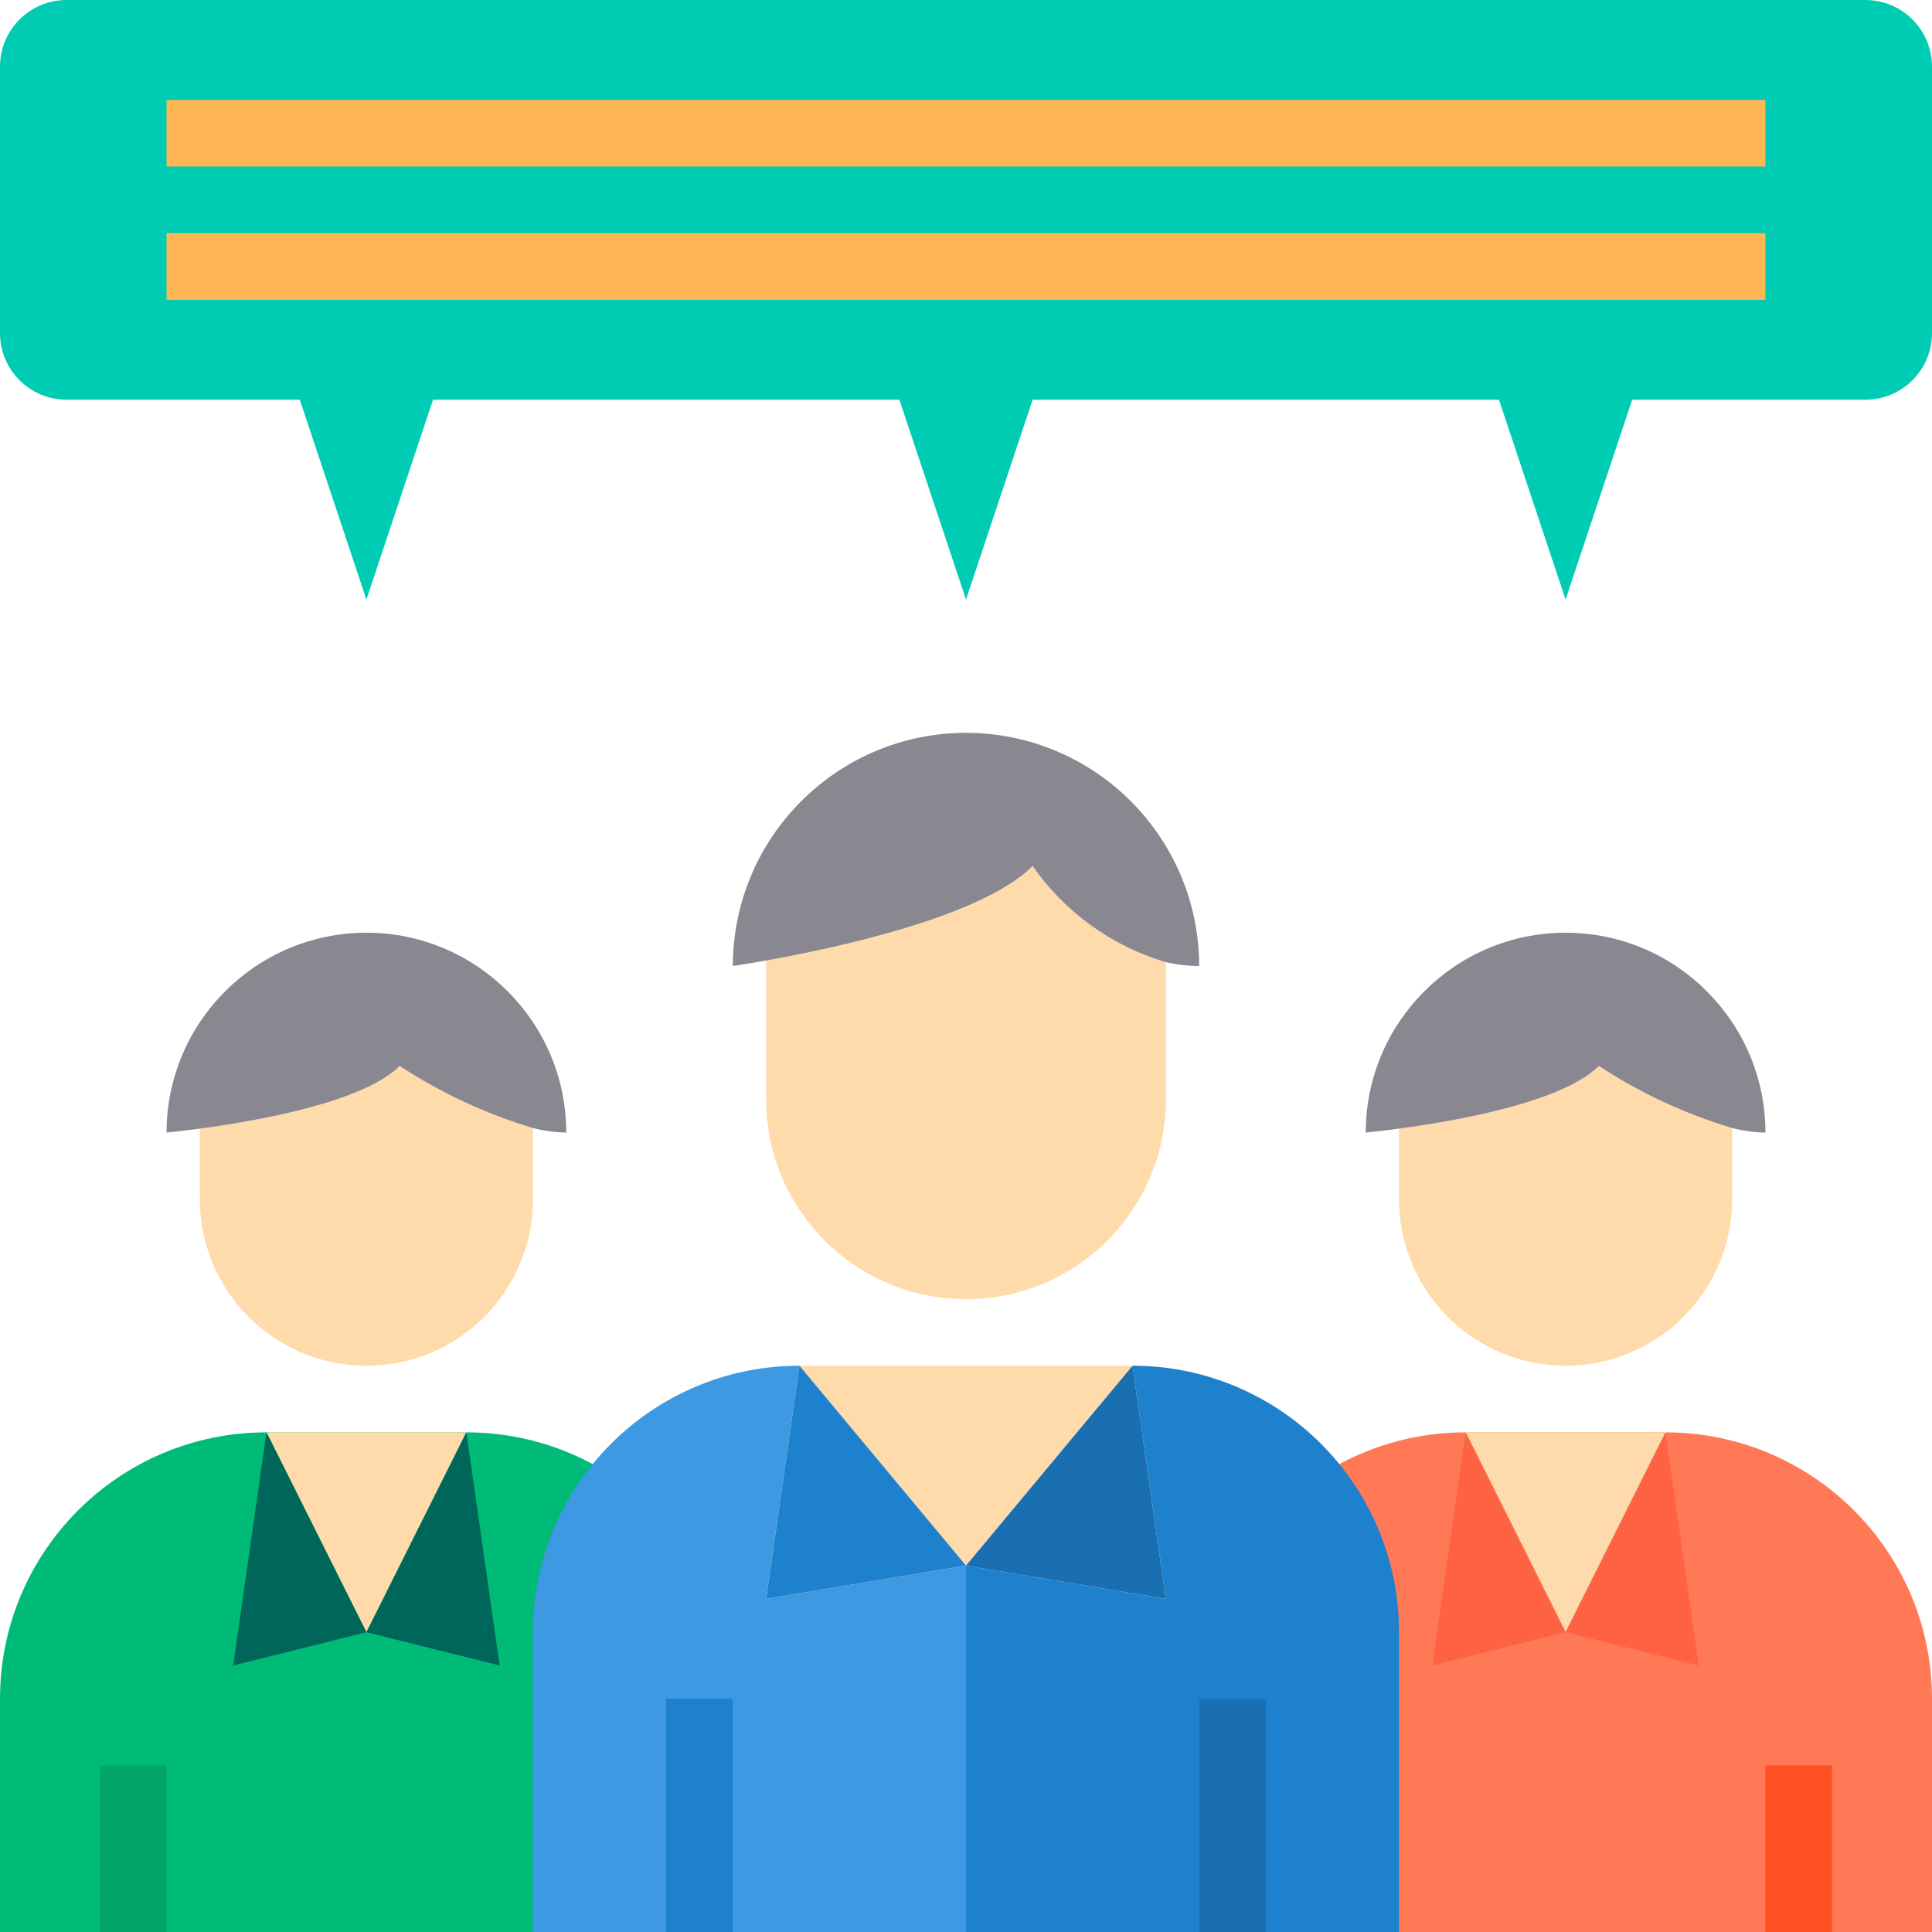 <svg height="464pt" viewBox="0 0 464 464" width="464pt" xmlns="http://www.w3.org/2000/svg"><path d="m64 344h48c35.348 0 64 28.652 64 64v56h-176v-56c0-35.348 28.652-64 64-64zm0 0" fill="#0b7"/><path d="m352 344h48c35.348 0 64 28.652 64 64v56h-176v-56c0-35.348 28.652-64 64-64zm0 0" fill="#ff7956"/><g fill="#ffdaaa"><path d="m48.078 271.047c-.062.312-.09.633-.078.953v16c0 22.09 17.91 40 40 40s40-17.91 40-40v-16c.012-.371-.012-.738-.078-1.105-11.305-3.398-22.059-8.414-31.922-14.895-8.801 8.801-34.648 13.266-47.922 15.047zm0 0"/><path d="m248 208c-12.246 12.246-47.855 19.793-63.922 22.664-.066.441-.094.891-.078 1.336v32c0 26.508 21.492 48 48 48s48-21.492 48-48v-32c.012-.312-.016-.629-.078-.938-12.941-3.863-24.188-11.992-31.922-23.062zm0 0"/><path d="m376 392 24-48h-48zm0 0"/><path d="m112 344h-48l24 48zm0 0"/><path d="m336.078 271.047c-.062.312-.09.633-.078.953v16c0 22.09 17.91 40 40 40s40-17.91 40-40v-16c.012-.371-.012-.738-.078-1.105-11.305-3.398-22.059-8.414-31.922-14.895-8.801 8.801-34.648 13.266-47.922 15.047zm0 0"/><path d="m272 328h-80l40 48zm0 0"/></g><path d="m184 384 8-56c-35.348 0-64 28.652-64 64v72h104v-88zm0 0" fill="#3d9ae2"/><path d="m272 328 8 56-48-8v88h104v-72c0-35.348-28.652-64-64-64zm0 0" fill="#1e81ce"/><path d="m232 176c-30.914.035-55.965 25.086-56 56 0 0 3.152-.457 8.078-1.336 16.066-2.871 51.676-10.398 63.922-22.664 7.734 11.07 18.98 19.199 31.922 23.062 2.648.613 5.359.93 8.078.938-.035-30.914-25.086-55.965-56-56zm0 0" fill="#898890"/><path d="m280 384-8-56-40 48zm0 0" fill="#1a6fb0"/><path d="m232 376-40-48-8 56zm0 0" fill="#1e81ce"/><path d="m120 400-8-56-24 48zm0 0" fill="#00665a"/><path d="m88 392-24-48-8 56zm0 0" fill="#00665a"/><path d="m344 400 32-8-24-48zm0 0" fill="#ff6243"/><path d="m408 400-8-56-24 48zm0 0" fill="#ff6243"/><path d="m376 224c-26.5.027-47.973 21.5-48 48 0 0 3.199-.305 8.078-.953 13.273-1.781 39.121-6.246 47.922-15.047 9.863 6.48 20.617 11.496 31.922 14.895 2.641.68 5.352 1.051 8.078 1.105-.027-26.5-21.5-47.973-48-48zm0 0" fill="#898890"/><path d="m88 224c-26.5.027-47.973 21.5-48 48 0 0 3.199-.305 8.078-.953 13.273-1.781 39.121-6.246 47.922-15.047 9.863 6.48 20.617 11.496 31.922 14.895 2.641.68 5.352 1.051 8.078 1.105-.027-26.5-21.5-47.973-48-48zm0 0" fill="#898890"/><path d="m448 0h-432c-8.836 0-16 7.164-16 16v64c0 8.836 7.164 16 16 16h56l16 48 16-48h112l16 48 16-48h112l16 48 16-48h56c8.836 0 16-7.164 16-16v-64c0-8.836-7.164-16-16-16zm0 0" fill="#00ccb3"/><path d="m288 408h16v56h-16zm0 0" fill="#1a6fb0"/><path d="m160 408h16v56h-16zm0 0" fill="#1e81ce"/><path d="m24 424h16v40h-16zm0 0" fill="#00a468"/><path d="m424 424h16v40h-16zm0 0" fill="#ff5023"/><path d="m40 24h384v16h-384zm0 0" fill="#ffb655"/><path d="m40 56h384v16h-384zm0 0" fill="#ffb655"/></svg>
